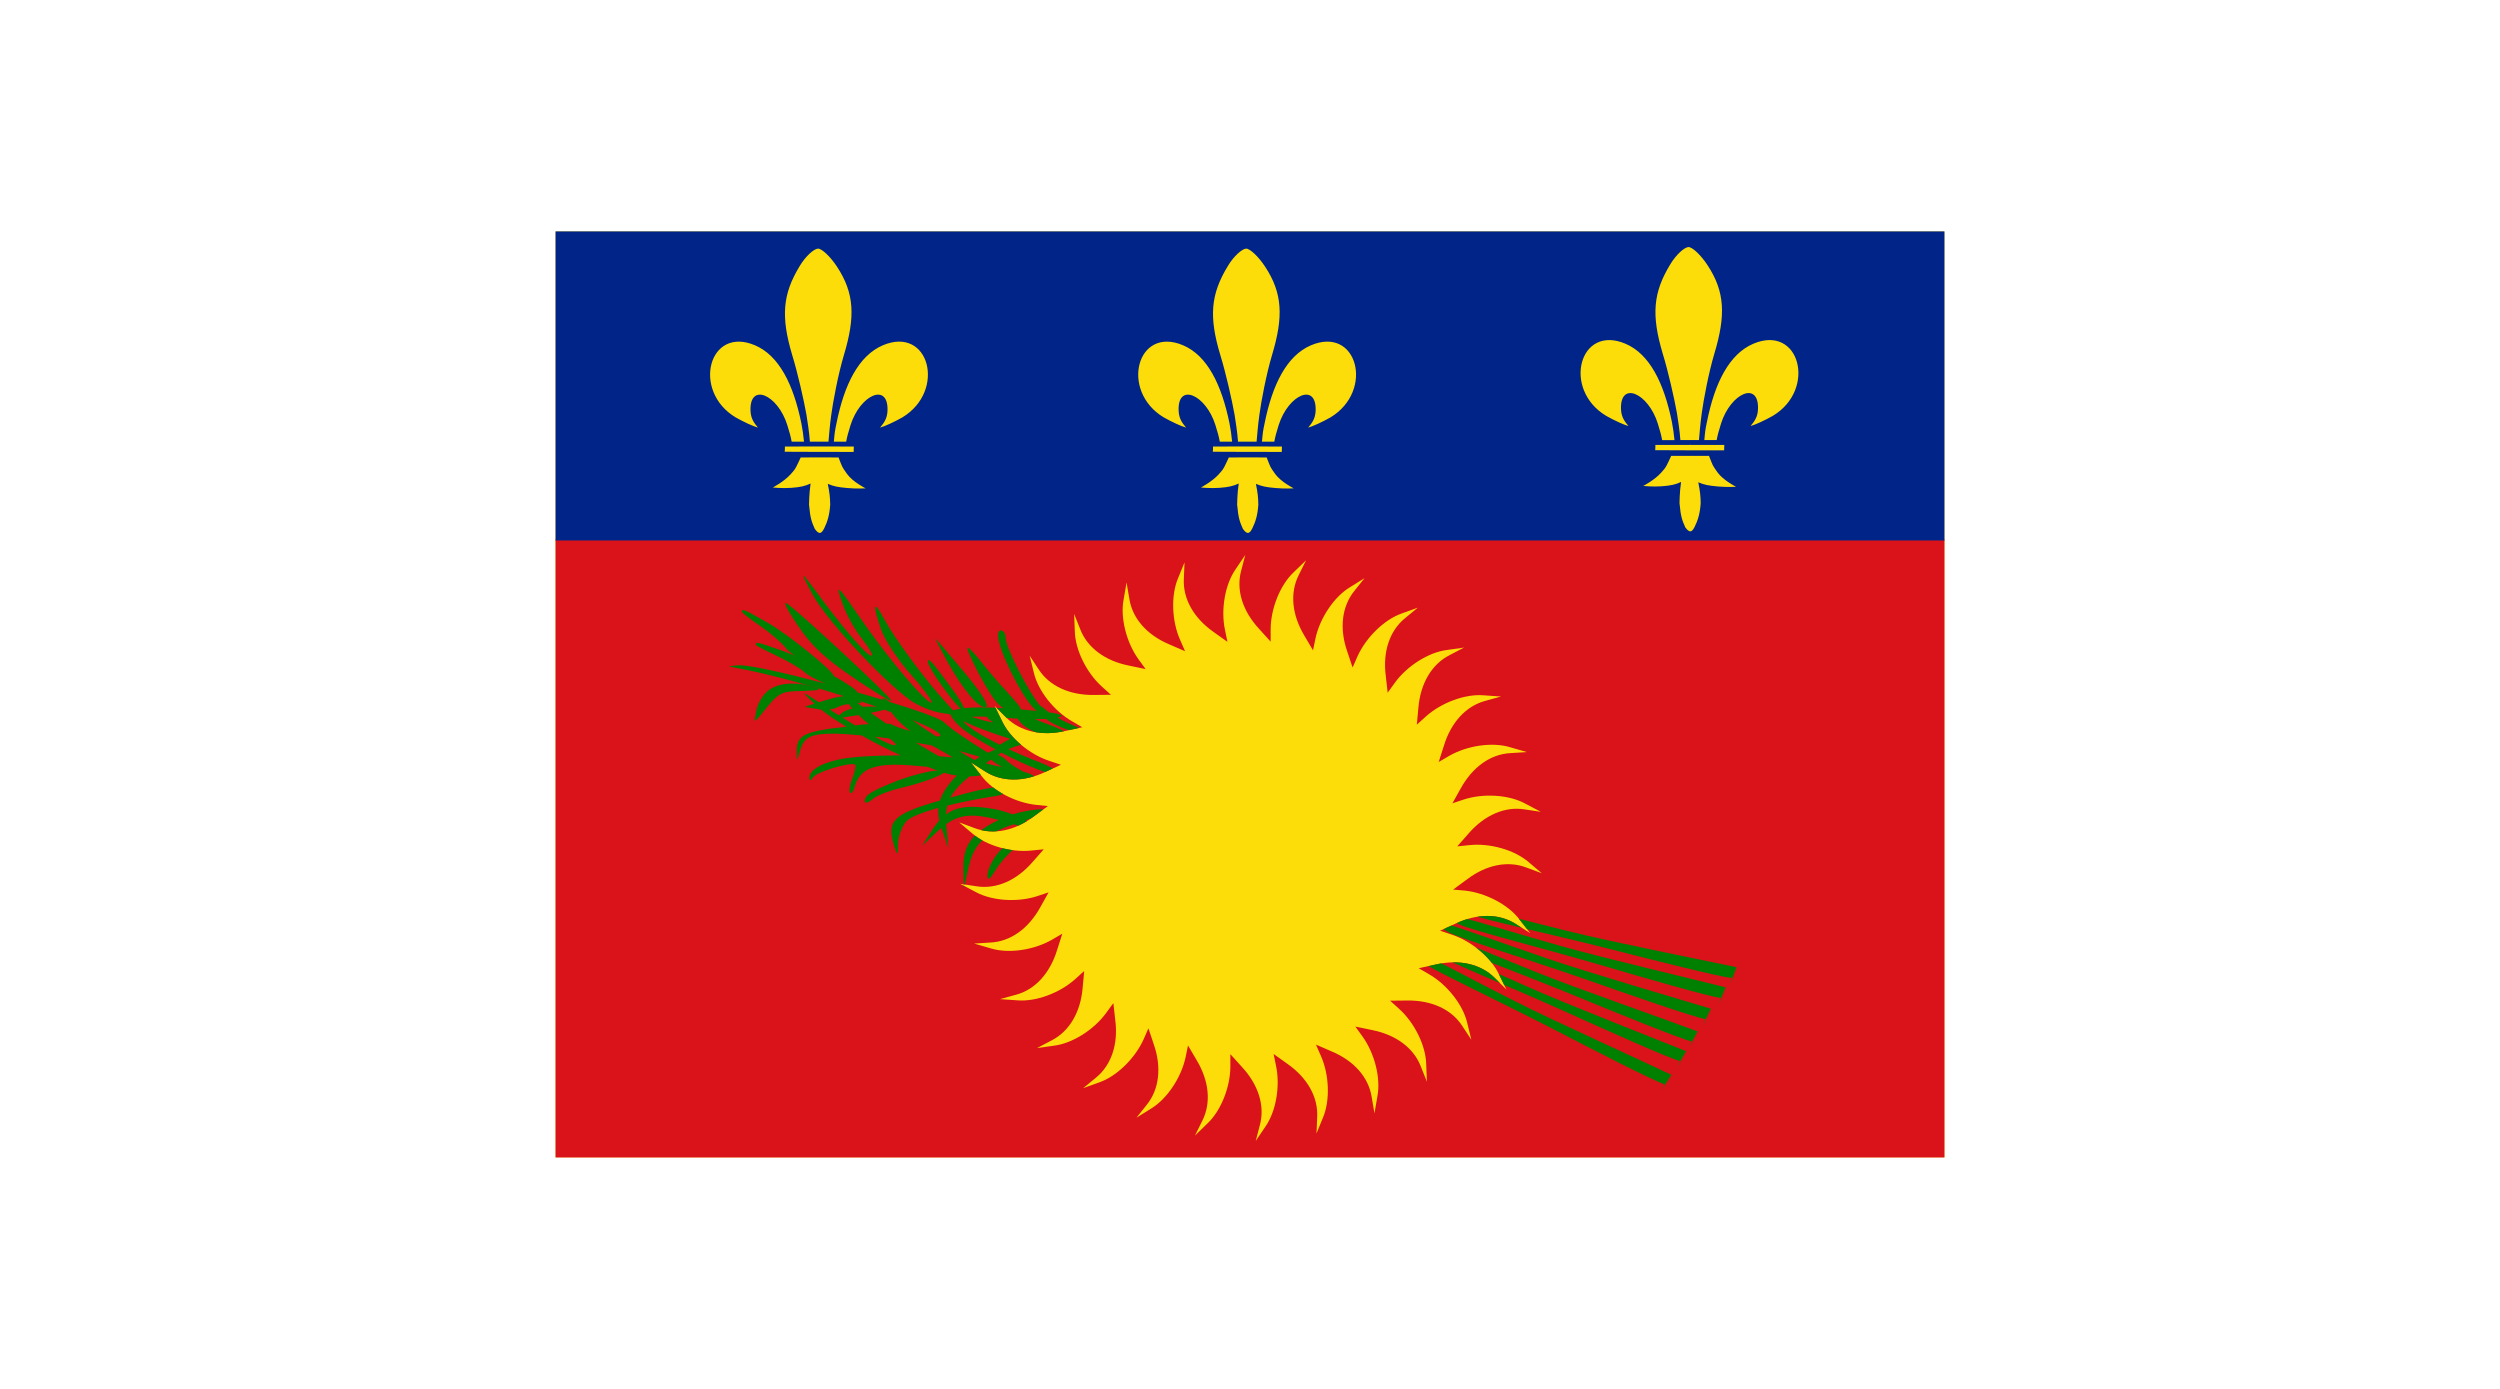 <?xml version="1.0" encoding="utf-8"?>
<!-- Generator: Adobe Illustrator 17.1.0, SVG Export Plug-In . SVG Version: 6.00 Build 0)  -->
<!DOCTYPE svg PUBLIC "-//W3C//DTD SVG 1.1//EN" "http://www.w3.org/Graphics/SVG/1.1/DTD/svg11.dtd">
<svg version="1.1" id="Capa_1" xmlns="http://www.w3.org/2000/svg" xmlns:xlink="http://www.w3.org/1999/xlink" x="0px" y="0px"
	 viewBox="0 0 1440 800" enable-background="new 0 0 1440 800" xml:space="preserve">
<g>
	<rect x="320" y="133.3" fill="#FCDD09" width="800" height="533.3"/>
	<path fill="#DA121A" d="M320,310.7v356h800v-356H320z M843.9,513c11.9,1.3,24.9,8.1,31.3,16.6l6.2,7.9l-8-5.1
		c-9.6-6.3-22.4-6.4-35-0.4l-8.9,4.1l6.6,2.2c11.4,3.7,22.7,13.2,27.2,22.7l4.4,9l-6.7-6.7c-8.1-8.1-20.6-10.9-34.2-7.7l-9.6,2.1
		l6,3.5c10.4,6,19.5,17.6,21.9,27.9l2.4,9.8l-5.2-7.9c-6.2-9.7-17.9-14.9-31.8-14.7l-9.8,0.1l5.2,4.7c8.9,8,15.4,21.3,15.6,31.9
		l0.4,10.1l-3.5-8.8c-4.1-10.7-14.4-18.3-28.1-21l-9.6-2l4.1,5.7c7,9.7,10.6,24,8.6,34.4l-1.7,9.9l-1.6-9.4
		c-1.8-11.4-10.2-20.9-23.1-26.3l-9-3.9l2.8,6.4c4.9,10.9,5.4,25.7,1.3,35.5l-3.8,9.3l0.4-9.5c0.6-11.5-5.7-22.6-17.1-30.6l-8-5.7
		l0,0l1.4,6.8c2.5,11.7,0,26.3-6.1,35l-5.6,8.3l2.4-9.2c3-11.1-0.9-23.3-10.4-33.5l-6.6-7.3v7c0,12-5.5,25.7-13.2,32.9l-7.2,7
		l4.2-8.5c5.2-10.2,4-22.9-3.2-34.9l-5-8.5l-1.4,6.8c-2.5,11.7-10.7,24-19.8,29.5l-8.5,5.3l5.9-7.4c7.2-8.9,8.7-21.6,4.1-34.8
		l-3.1-9.3l-2.8,6.4c-4.9,10.9-15.4,21.2-25.4,24.7l-9.4,3.4l7.3-6c8.9-7.2,13-19.3,11.2-33.2l-1.1-9.8l-4.1,5.6
		c-7,9.7-19.5,17.6-30,18.9l-9.9,1.4l8.4-4.4c10.2-5.2,16.7-16.2,17.9-30.2l0.9-9.8l-5.2,4.7c-8.9,8-22.7,13.1-33.3,12.2l-10-0.7
		l9.1-2.5c11.1-2.9,19.7-12.4,23.8-25.8l3-9.4l-6,3.5c-10.4,6-25,8.1-35.1,5l-9.7-2.8l9.5-0.6c11.5-0.6,21.8-8,28.6-20.3l4.8-8.6
		l-6.6,2.2c-11.4,3.7-26.1,2.7-35.4-2.4l-8.9-4.7l9.4,1.4c11.3,1.8,23-3.3,32.2-13.9l6.5-7.4l-6.9,0.7c-11.9,1.3-26.1-2.8-34.1-9.7
		l-7.7-6.5l8.9,3.3c10.7,4.1,23.2,1.6,34.3-6.9l7.9-5.8l-6.9-0.7c-11.9-1.3-24.9-8.1-31.3-16.6l-6.2-7.9l8,5.1
		c9.6,6.3,22.4,6.4,35,0.4l8.9-4.1l-6.6-2.2c-11.4-3.7-22.7-13.2-27.2-22.7l-4.4-9l6.7,6.7c8.1,8.1,20.6,10.9,34.2,7.7l9.6-2.1
		l-6-3.5c-10.4-6-19.5-17.6-21.9-27.9l-2.4-9.8l5.2,7.9c6.2,9.6,17.9,14.9,31.8,14.7l9.8-0.1l-5.2-4.7c-8.9-8-15.4-21.3-15.6-31.9
		l-0.4-10l3.5,8.8c4.1,10.7,14.4,18.3,28.1,21l9.6,2l-4.1-5.6c-7-9.7-10.6-24-8.6-34.4l1.7-9.9l1.6,9.4
		c1.8,11.4,10.2,20.9,23.1,26.3l9,3.9l-2.8-6.4c-4.9-10.9-5.4-25.7-1.3-35.5l3.8-9.3l-0.4,9.5c-0.6,11.5,5.7,22.6,17.1,30.6l8,5.7
		l-1.4-6.8c-2.5-11.7,0-26.3,6.1-35l5.6-8.3l-2.4,9.2c-3,11.1,0.9,23.3,10.4,33.5l6.6,7.3v-7c0-12,5.5-25.7,13.2-32.9l7.2-7
		l-4.2,8.5c-5.2,10.2-4,22.9,3.2,34.9l5,8.5l1.4-6.8c2.5-11.7,10.7-24,19.8-29.5l8.5-5.3l-5.9,7.4c-7.2,8.9-8.7,21.6-4.1,34.8
		l3.1,9.3l2.8-6.4c4.9-10.9,15.4-21.2,25.4-24.7l9.4-3.4l-7.3,6c-8.9,7.2-13,19.3-11.2,33.2l1.1,9.8l4.1-5.7
		c7-9.7,19.5-17.6,30-18.9l9.9-1.4l-8.4,4.4c-10.2,5.2-16.7,16.2-17.9,30.2l-0.9,9.8l5.2-4.7c8.9-8,22.7-13.1,33.3-12.2l10,0.7
		l-9.1,2.5c-11.1,3-19.7,12.4-23.8,25.8l-3,9.4l6-3.5c10.4-6,25-8.1,35.1-5l9.7,2.8l-9.5,0.6c-11.5,0.6-21.8,8-28.6,20.3l-4.8,8.6
		l6.6-2.2c11.4-3.7,26.1-2.7,35.4,2.4l8.9,4.7l-9.4-1.4c-11.3-1.8-23,3.3-32.2,13.9l-6.5,7.4l6.9-0.7c11.9-1.3,26.1,2.8,34.1,9.7
		l7.7,6.5l-8.9-3.3c-10.7-4.1-23.2-1.6-34.3,6.9l-7.9,5.8L843.9,513z"/>
	<g>
		<defs>
			<path id="SVGID_1_" d="M320,310.7v356h800v-356H320z M843.9,513c11.9,1.3,24.9,8.1,31.3,16.6l6.2,7.9l-8-5.1
				c-9.6-6.3-22.4-6.4-35-0.4l-8.9,4.1l6.6,2.2c11.4,3.7,22.7,13.2,27.2,22.7l4.4,9l-6.7-6.7c-8.1-8.1-20.6-10.9-34.2-7.7l-9.6,2.1
				l6,3.5c10.4,6,19.5,17.6,21.9,27.9l2.4,9.8l-5.2-7.9c-6.2-9.7-17.9-14.9-31.8-14.7l-9.8,0.1l5.2,4.7c8.9,8,15.4,21.3,15.6,31.9
				l0.4,10.1l-3.5-8.8c-4.1-10.7-14.4-18.3-28.1-21l-9.6-2l4.1,5.7c7,9.7,10.6,24,8.6,34.4l-1.7,9.9l-1.6-9.4
				c-1.8-11.4-10.2-20.9-23.1-26.3l-9-3.9l2.8,6.4c4.9,10.9,5.4,25.7,1.3,35.5l-3.8,9.3l0.4-9.5c0.6-11.5-5.7-22.6-17.1-30.6l-8-5.7
				l0,0l1.4,6.8c2.5,11.7,0,26.3-6.1,35l-5.6,8.3l2.4-9.2c3-11.1-0.9-23.3-10.4-33.5l-6.6-7.3v7c0,12-5.5,25.7-13.2,32.9l-7.2,7
				l4.2-8.5c5.2-10.2,4-22.9-3.2-34.9l-5-8.5l-1.4,6.8c-2.5,11.7-10.7,24-19.8,29.5l-8.5,5.3l5.9-7.4c7.2-8.9,8.7-21.6,4.1-34.8
				l-3.1-9.3l-2.8,6.4c-4.9,10.9-15.4,21.2-25.4,24.7l-9.4,3.4l7.3-6c8.9-7.2,13-19.3,11.2-33.2l-1.1-9.8l-4.1,5.6
				c-7,9.7-19.5,17.6-30,18.9l-9.9,1.4l8.4-4.4c10.2-5.2,16.7-16.2,17.9-30.2l0.9-9.8l-5.2,4.7c-8.9,8-22.7,13.1-33.3,12.2l-10-0.7
				l9.1-2.5c11.1-2.9,19.7-12.4,23.8-25.8l3-9.4l-6,3.5c-10.4,6-25,8.1-35.1,5l-9.7-2.8l9.5-0.6c11.5-0.6,21.8-8,28.6-20.3l4.8-8.6
				l-6.6,2.2c-11.4,3.7-26.1,2.7-35.4-2.4l-8.9-4.7l9.4,1.4c11.3,1.8,23-3.3,32.2-13.9l6.5-7.4l-6.9,0.7
				c-11.9,1.3-26.1-2.8-34.1-9.7l-7.7-6.5l8.9,3.3c10.7,4.1,23.2,1.6,34.3-6.9l7.9-5.8l-6.9-0.7c-11.9-1.3-24.9-8.1-31.3-16.6
				l-6.2-7.9l8,5.1c9.6,6.3,22.4,6.4,35,0.4l8.9-4.1l-6.6-2.2c-11.4-3.7-22.7-13.2-27.2-22.7l-4.4-9l6.7,6.7
				c8.1,8.1,20.6,10.9,34.2,7.7l9.6-2.1l-6-3.5c-10.4-6-19.5-17.6-21.9-27.9l-2.4-9.8l5.2,7.9c6.2,9.6,17.9,14.9,31.8,14.7l9.8-0.1
				l-5.2-4.7c-8.9-8-15.4-21.3-15.6-31.9l-0.4-10l3.5,8.8c4.1,10.7,14.4,18.3,28.1,21l9.6,2l-4.1-5.6c-7-9.7-10.6-24-8.6-34.4
				l1.7-9.9l1.6,9.4c1.8,11.4,10.2,20.9,23.1,26.3l9,3.9l-2.8-6.4c-4.9-10.9-5.4-25.7-1.3-35.5l3.8-9.3l-0.4,9.5
				c-0.6,11.5,5.7,22.6,17.1,30.6l8,5.7l-1.4-6.8c-2.5-11.7,0-26.3,6.1-35l5.6-8.3l-2.4,9.2c-3,11.1,0.9,23.3,10.4,33.5l6.6,7.3v-7
				c0-12,5.5-25.7,13.2-32.9l7.2-7l-4.2,8.5c-5.2,10.2-4,22.9,3.2,34.9l5,8.5l1.4-6.8c2.5-11.7,10.7-24,19.8-29.5l8.5-5.3l-5.9,7.4
				c-7.2,8.9-8.7,21.6-4.1,34.8l3.1,9.3l2.8-6.4c4.9-10.9,15.4-21.2,25.4-24.7l9.4-3.4l-7.3,6c-8.9,7.2-13,19.3-11.2,33.2l1.1,9.8
				l4.1-5.7c7-9.7,19.5-17.6,30-18.9l9.9-1.4l-8.4,4.4c-10.2,5.2-16.7,16.2-17.9,30.2l-0.9,9.8l5.2-4.7c8.9-8,22.7-13.1,33.3-12.2
				l10,0.7l-9.1,2.5c-11.1,3-19.7,12.4-23.8,25.8l-3,9.4l6-3.5c10.4-6,25-8.1,35.1-5l9.7,2.8l-9.5,0.6c-11.5,0.6-21.8,8-28.6,20.3
				l-4.8,8.6l6.6-2.2c11.4-3.7,26.1-2.7,35.4,2.4l8.9,4.7l-9.4-1.4c-11.3-1.8-23,3.3-32.2,13.9l-6.5,7.4l6.9-0.7
				c11.9-1.3,26.1,2.8,34.1,9.7l7.7,6.5l-8.9-3.3c-10.7-4.1-23.2-1.6-34.3,6.9l-7.9,5.8L843.9,513z"/>
		</defs>
		<clipPath id="SVGID_2_">
			<use xlink:href="#SVGID_1_"  overflow="visible"/>
		</clipPath>
		<g clip-path="url(#SVGID_2_)">
			<path fill="#008000" d="M491.2,390.1c11.6,7.9,21.7,14.1,22.2,13.6c1-1.2-56.8-54.9-60.7-56.4c-1.5-0.5,1.7,5.7,7.4,13.8
				C467.3,371.8,475.4,379.4,491.2,390.1z"/>
			<path fill="#008000" d="M619.8,418.5c-3.5-1.4-7.5-3.3-10.8-5.2c4.2-0.7,3.1-1.9-4.9-3c-0.2-0.2-0.4-0.3-0.6-0.5
				c-2.2-1.8-3.5-2.9-4.3-3.3c-0.1-0.1-0.2-0.3-0.4-0.4c-6.2-7.2-19.5-33.4-19.5-38.3c0-2.7-1.2-4.7-2.7-4.7c-1.7,0-2.2,2.5-1.2,6.4
				c3.3,13.2,16.4,36.8,21.9,40c-0.8-0.1-1.6-0.2-2.4-0.2c-2.4-0.2-4.7-0.5-7-0.7c0.1-1.2-2.2-3.8-7.5-9.7
				c-5.4-5.7-12.6-14.3-16.3-19c-3.7-4.7-6.9-7.7-6.9-6.7c0,2.7,9.6,21.5,15.3,29.4c1.7,2.3,3.5,4.1,5.5,5.3
				c-9.7-0.6-17.4-0.6-22.7,0c-0.9-2.3-3.4-6.5-7.1-11.4c-11.9-16.3-13.7-18-13.7-15.3c0,3.2,13.1,21.6,18.7,27
				c-1.6,0.2-2.9,0.6-3.9,0.9c-0.2-0.1-0.4-0.1-0.6-0.2l-4.3-4.8c-11.6-12.6-29.4-36.8-35.1-47.5c-6.2-11.6-6.9-8.7-1.7,6.2
				c2,5.9,9.9,17.8,17.5,26.2c7.7,8.7,12.6,15.8,11.4,15.8c-3.2,0-24-24.5-38.8-45.7c-16-23.2-16.8-24-12.3-11.1
				c2.2,6.2,7.2,15.3,11.4,20.3c4,5.2,6.4,9.4,5.2,9.4c-2.5,0-13.3-12.4-26.9-30.2c-3.7-5.2-8.9-11.9-11.1-14.8
				c-2.5-3.2-0.7,1,3.7,9.1c7.7,14.6,38.8,48.2,56,61.1c4.7,3.5,13.1,6.9,18.3,7.7l5,0.8c0.1,0.1,0.3,0.2,0.5,0.2c0.6,2,4,6,8.1,9.1
				c4.2,3.2,10.8,7.1,17.8,10.9c0,0,0,0,0,0.1c-1.3,0.5-2.8,1.2-4.3,1.9c-10.2-6.1-22.7-14.7-25.3-17.5c-1.9-2.1-14.7-6.7-31.4-11.8
				c-3.2-2.6-4.4-2.8-3.6-1.1c-4.8-1.5-9.9-2.9-15.1-4.4c0.6-0.9-5.5-4.9-13.5-9.5c-0.1-2.8-26.6-24.2-38-30.6
				c-14.1-8-14.6-8.1-14.9-6.4c-0.1,0.5,4.5,4.1,10.4,8.1c5.8,4,12.6,9.8,14.8,12.7c0.9,1.2,2.8,2.9,5.2,4.6c-2.5-1.1-4.8-2-6.6-2.7
				c-15.3-5.4-15.8-5.4-15.8-3.7c0,0.5,5.2,3.2,11.6,6.2c6.4,3,14.1,7.4,16.8,9.9c1.8,1.7,6.5,4.1,11.6,6.3
				c-22.7-6-43.6-10.7-49.7-10.5c-6.7,0.5-6.9,0.5-1.5,1.5c16.6,3,39.9,9.3,61.4,16.1c0,0.1,0.1,0.2,0.2,0.3
				c-2.7,0.1-6.1,1-12.4,2.9l-1.6,0.5c-2.8-1.8-5.3-3.4-6.8-4.4c-3-1.9-1,0.5,4.2,5.2l-5.7,1.9l7.4,1.2c0.7,0.2,1.5,0.3,2.3,0.4
				c3.5,2.9,8.5,6.2,14.4,9.8c-24.8,2.7-29,4.9-28.5,15.1c0.2,4.9,0.2,4.9,1.5,0c2.2-9.1,5.9-11.1,20-11.1c3.8,0,9.3,0.4,15.7,1
				c7.2,4,15,8,22.6,11.5c-14.8,0-29.1,0.8-36.3,2.5c-10.6,2.5-16.3,6.2-16.3,10.6c0,1.7,1,1.5,2.2-0.5c2-3.2,22.2-9.1,24.2-7.2
				c0.5,0.5-0.2,4.2-1.7,7.9c-1.5,3.7-2,7.4-1.2,8.2c0.7,1,2-1,2.7-3.7c3-10.6,12.1-13.8,34.1-11.9c2.6,0.2,5.2,0.5,7.8,0.7
				c2.1,0.8,4,1.6,5.9,2.2h-1.3c-4,0.2-13.6,2.7-21,5.4c-16.3,6.4-19.8,8.7-19.8,12.1c0,1.5,1.7,1.2,4.4-1
				c2.2-2.2,10.4-5.2,17.8-6.9c7.4-1.7,16.3-4.7,19.8-6.4l3.8-2c0.4,0.1,0.8,0.3,1.2,0.4c1.7,0.5,3.8,0.9,6,1.2
				c-5.1,5.2-8.2,9.8-9.7,14.4c-27.8,8-30.8,12-26.3,26.4c2,5.9,2,5.7,2.2-2c0.2-4.2,2.5-10.1,4.9-12.6c2.3-2.3,9-5,18.3-7.6
				c-0.2,2.3,0,4.8,0.5,7.3c-1.2,1.4-2.4,2.9-3.5,4.6l-6.4,10l8.3-7.8c1-0.9,1.9-1.8,2.8-2.5c0.1,0.2,0.1,0.4,0.2,0.5l3.9,11.2
				l-1.1-11.3c-0.1-0.9-0.2-1.7-0.2-2.6c8.1-5.8,16-6.2,30.3-2.4c-15.4,7.3-20.6,14.6-20.4,27.8l0.2,11.9l2.5-11.1
				c3-14.5,8.7-20.1,26.2-26.1c7.1,2,12.6,3.1,12.8,2.8c0.7-1-2-3-5.9-5.1c7.6-2.5,13.3-4.8,13.3-5.2c0-2.2-11.7-1-20.8,1.8
				c-3.7-1.4-7.5-2.6-10.7-3.1c-13-2.3-21.3-1.6-27.6,3.1c0.1-1.8,0.4-3.5,0.8-5.1c7.4-1.8,16.1-3.6,25.4-5.1
				c5.9-0.7,9.9-2.5,9.1-3.7c-2-3.2-9.9-2.2-31.9,4c-0.3,0.1-0.6,0.2-0.9,0.3c2.1-4.1,5.7-8,11-12.3c2.4,0,4.5-0.2,6.3-0.6l0.7-0.1
				c0.4,0.2,0.8,0.4,1.1,0.6c6.4,3.5,31.4,3.7,29.1,0.2c-0.5-0.9-3-2-6.2-2.8c-0.3-0.2-0.7-0.4-1-0.6c-3.2-1.7-7.4-4.4-9.1-6.4
				c-1.3-1.2-2.9-2.1-4.4-2.6c0.7-0.5,1.2-1,1.8-1.4c13.8,7.2,28.6,13.3,31.4,12.2c2.7-1-1.5-3.7-13.3-8.2c-4.8-1.9-9.6-4-14-6
				c3.2-1.4,6.9-2.5,9.9-3.1c7.1,2,12.4,3,12.4,2c0.1-0.7-1.5-1.9-3.9-3.4c-0.2-0.4-1.2-1.1-3-2.2c-0.7-0.4-1.5-0.7-2.5-0.9
				c-1.5-0.7-3-1.5-4.5-2.2c-0.6-0.4-1.3-0.9-2.1-1.3c-3.2-1.7-7.4-4.4-9.1-6.4c-0.2-0.2-0.5-0.4-0.7-0.6c1.9,0.1,4,0.2,6.2,0.4
				c0.9,0.1,1.8,0.1,2.6,0.1c3.6,6,12.9,10,25.1,11c9,0.6,4.9-3.2-7.7-7.8c-2.4-0.8-5-1.8-7.4-2.9c2.4,0,4.5,0,6.4-0.1
				c1.8,1.4,4,2.8,6.6,3.9v0c5.4,2.5,12.2,4.5,15.7,4.6C628.5,422.5,627.4,421.5,619.8,418.5z M494.6,403.6
				c3.6,1.2,7.1,2.3,10.4,3.5c-0.8,0-1.6,0-2.5-0.1c-1.9-0.1-3.8,0-5.5,0.1c-1.1-0.8-2.2-1.5-3.1-2.2
				C496.7,405,496.9,404.7,494.6,403.6z M480.1,410.1c-0.7-0.5-1.4-1-2.2-1.5c1.7-0.2,3.2-0.6,4.2-1.1c1.5-0.9,4.1-1.6,6.7-2
				c0.4,0.5,0.8,1,1.2,1.5c0.3,0.4,0.6,0.7,1,1.1c-2.5,0.6-4.5,1.4-5.8,2.4c-0.8,0.6-1.5,1.1-1.9,1.6
				C482.2,411.4,481.2,410.8,480.1,410.1z M492.5,417.8c-2.3-1.4-4.8-2.9-7.3-4.5c1.2-0.1,3-0.4,5.2-0.8c1.3-0.2,2.7-0.4,4.2-0.6
				c1.8,1.8,3.8,3.6,5.8,5.2C497.9,417.2,495.3,417.5,492.5,417.8z M515.7,429.2c-1.2,0.4-5.5-1.4-11.9-4.9c2.8,0.3,5.7,0.7,8.6,1.1
				C515,427.4,516.5,428.9,515.7,429.2z M513.9,417.4c-0.3-0.3-1.6-0.5-3.4-0.6c-1.7-1.2-3.5-2.4-5.2-3.6c-1.3-0.9-2.6-1.8-3.7-2.6
				c2.3-0.5,4.4-0.9,5.9-1.3c0.8-0.2,1.4-0.4,2-0.5c1.3,0.5,2.6,0.9,3.8,1.4c0.8,1,1.6,2,2.6,3.2c1.7,2.1,4.7,4.8,8.4,7.7
				C519.5,419.7,515.2,418.3,513.9,417.4z M525.3,414.6c11,4.5,17.6,8,16.1,9.4c-0.2,0.2-1,0.2-2.3,0.1
				C534.1,420.9,529.4,417.6,525.3,414.6z M540.9,435.6c-4.1-2.3-8.6-4.9-13.3-7.8c3.1,0.5,6.2,1.1,9.2,1.6c1.6,0.9,3.1,1.8,4.6,2.6
				c2.7,1.5,5.2,2.9,7.4,4.3C546.3,436,543.7,435.8,540.9,435.6z M561.4,437.8c-2.8-1.5-5.8-3.3-9-5.2c1.2,0.3,2.4,0.6,3.5,0.9
				c3.3,0.9,6.1,1.7,8.5,2.4C563.4,436.5,562.4,437.1,561.4,437.8z M568.3,412.8c0,0.1,0.1,0.1,0.1,0.2c0.5,0.8,1.8,1.9,3.7,3.2
				c-3.1-0.5-7.8-1.8-12.5-3.3C561.8,412.7,564.6,412.7,568.3,412.8z M577.3,441.9c-2.9-0.6-6.2-1.4-9.4-2.2c1-0.7,2-1.5,2.9-2.1
				c0,0,0.1,0,0.1,0C572.3,438.8,574.6,440.4,577.3,441.9z M581.9,425.6c-2.2,1-4.2,2.2-6,3.4c-11.1-5.5-19.4-10.8-21-13.7
				c0.3,0.2,0.6,0.3,1,0.5C561.6,418.7,572.3,422.6,581.9,425.6z"/>
			<path fill="#008000" d="M568,407.3c2-0.7-2.5-7.9-12.1-19.5c-8.6-10.1-16-19-16.8-19.8c-0.7-0.7,2,4.7,5.9,11.9
				C554.5,397.2,564.1,408.6,568,407.3z"/>
			<path fill="#008000" d="M469,395.7c-10.4-3.2-20.7-2.5-26.4,2c-3,2.2-6.2,7.4-6.9,11.6c-1.5,7.2-1.5,7.2,2.5,2.5
				c10.4-13.1,11.1-13.6,24-13.8C472.4,397.7,473.9,397.2,469,395.7z"/>
			<path fill="#008000" d="M584.4,485.2c-3,0-7.4,3-10.4,7.2v0c-3,4-5.2,9.1-5.2,11.9c0,3.2,1.2,2.5,4.7-3.2
				c2.7-4.4,7.4-9.6,10.4-11.9C589.6,485.2,589.6,485.2,584.4,485.2z"/>
			<path fill="#008000" d="M898,544.6c-20-5.6-48.5-14.4-55.8-16c-7.3-1.6-7.4,1.4-1.2,4.1c8,3.5,49.6,14,79,22.6
				c29.2,8.6,63.3,18.4,71.3,19.6c0.6-1.4,1.4-3.4,2.6-6.2C979.2,564.9,921.2,551.3,898,544.6z"/>
			<path fill="#008000" d="M991.5,574.9c-0.1,0-0.1,0-0.2,0C986.4,587.1,1001.3,553.6,991.5,574.9z"/>
			<path fill="#008000" d="M998,563.5c-0.1,0-0.1,0-0.2,0C993.3,575.8,1007,541.8,998,563.5z"/>
			<path fill="#008000" d="M903.5,536.4c-20.2-4.9-49-12.7-56.3-14c-7.3-1.4-7.3,1.7-1.1,4.1h0c8.1,3.2,50.1,12.2,79.8,19.8
				c29.5,7.5,63.9,16.2,71.9,17.1c0.5-1.4,1.3-3.5,2.4-6.3C985.3,553.9,926.9,542.3,903.5,536.4z"/>
			<path fill="#008000" d="M890.9,552c-19.7-6.7-47.7-16.9-54.9-18.9c-7.2-2-7.4,1-1.4,4c7.8,3.9,48.8,16.6,77.8,26.7
				c28.7,10.1,62.2,21.7,70.1,23.3c0.6-1.4,1.6-3.4,2.9-6.1C970.9,576.6,913.7,559.9,890.9,552z"/>
			<path fill="#008000" d="M982.5,587.2c-5.6,11.9,11.1-20.7,0.2,0C982.6,587.2,982.5,587.2,982.5,587.2z"/>
			<path fill="#008000" d="M885,560c-19.3-7.7-46.7-19.4-53.8-21.7s-7.5,0.6-1.7,3.9c7.6,4.3,47.9,19.1,76.3,30.8
				c28.1,11.6,61,24.9,68.8,27c0.7-1.3,1.8-3.3,3.2-5.9C963.6,588.7,907.4,569.1,885,560z"/>
			<path fill="#008000" d="M974.7,599.9c-6.2,11.6,12.1-20.1,0.2,0.1C974.8,600,974.7,599.9,974.7,599.9z"/>
			<path fill="#008000" d="M879.7,568.3c-19.1-8.4-46-21-53-23.6c-7-2.6-7.5,0.4-1.8,3.9c7.5,4.6,47.2,20.8,75.1,33.4
				c27.7,12.5,60.1,27,67.8,29.3c0.8-1.3,1.9-3.2,3.4-5.8C957.2,599.8,901.8,578.2,879.7,568.3z"/>
			<path fill="#008000" d="M967.8,611.3c-6.6,11.4,12.8-19.7,0.2,0.1C968,611.4,967.9,611.4,967.8,611.3z"/>
			<path fill="#008000" d="M959.1,624.6c-7.2,11.1,13.8-19,0.2,0.1C959.2,624.6,959.1,624.6,959.1,624.6z"/>
			<path fill="#008000" d="M873.2,577c-18.6-9.3-44.8-23.4-51.7-26.3c-6.8-3-7.5,0-2,3.8h0c7.2,4.9,46,23.2,73.3,37.3
				c27,14,58.6,30.2,66.2,32.9c0.8-1.3,2-3.1,3.7-5.6C949.1,612.5,894.8,588,873.2,577z"/>
		</g>
	</g>
	<path fill="#002488" d="M320,133.3v178h800v-178H320z M962,152.4c3.4-5.8,8.4-10.1,10.6-10.1s7.2,4.7,10.9,10.4
		c10.1,15.3,10.6,28.9,4,50.9c-3.3,11-6.3,26.9-7.3,34.5c-0.9,6.5-1.2,11.3-1.6,15.4c-2.6,0-8.2,0-10.7,0c-0.3-2.6-0.1-3.7-2-15.6
		c-1.5-8.4-5-23.9-8.2-34.3C951.1,181.4,952.2,168.5,962,152.4z M953.5,256.3c6.8,0,32.9-0.1,39.7,0c0,1.9-0.1,0.7-0.1,3.1
		c-9.3,0-28.5,0-39.7-0.1C953.5,258.2,953.5,257.6,953.5,256.3z M707.2,153.3c3.4-5.8,8.4-10.1,10.6-10.1s7.2,4.7,10.9,10.4
		c10.1,15.3,10.6,28.9,4,50.9c-3.3,11-6.3,26.9-7.3,34.5c-0.9,6.5-1.2,11.3-1.6,15.4c-2.6,0-8.2,0-10.7,0c-0.3-2.6-0.1-3.7-2-15.6
		c-1.5-8.4-5-23.9-8.2-34.3C696.2,182.3,697.4,169.4,707.2,153.3z M698.7,257.2c6.8,0,32.9-0.1,39.7,0c0,1.9-0.1,0.7-0.1,3.1
		c-9.3,0-28.5,0-39.7-0.1C698.7,259,698.7,258.4,698.7,257.2z M460.6,153.3c3.4-5.8,8.4-10.1,10.6-10.1s7.2,4.7,10.9,10.4
		c10.1,15.3,10.6,28.9,4,50.9c-3.3,11-6.3,26.9-7.3,34.5c-0.9,6.5-1.2,11.3-1.6,15.4c-2.6,0-8.2,0-10.7,0c-0.3-2.6-0.1-3.7-2-15.6
		c-1.5-8.4-5-23.9-8.2-34.3C449.7,182.3,450.8,169.4,460.6,153.3z M452.1,257.2c6.8,0,32.9-0.1,39.7,0c0,1.9-0.1,0.7-0.1,3.1
		c-9.3,0-28.5,0-39.7-0.1C452.1,259,452.1,258.4,452.1,257.2z M432.3,236.7c0.2,4.6,2.2,7.1,4.3,9.6c-2.7-0.7-8.3-3.3-12.9-5.9
		c-25.4-15.3-15.4-52.9,11.2-41.5c13.8,5.9,22.1,22.4,26.7,45c0.8,4.3,1,5.8,1.5,10.5c-3,0-4.2,0-7.1,0c-0.6-3.2-1.1-4.9-2.5-9.5
		C448,227.2,431.6,220.1,432.3,236.7z M488,281.1c-5.4-0.5-7.6-0.9-11.2-2.4c1.1,5.5,1.3,7.6,1.4,12c-0.4,6-1.6,9.9-3.5,13.7
		c-1.7,3.4-3.1,3.4-5.4,0.2c-1.7-3.9-2.6-5.9-3.3-13.9c0,0,0-6,0.9-12.2c-3.1,1.5-5.9,2.1-11.1,2.5c-5.2,0.4-10.7-0.2-10.7-0.2
		s6.3-3.2,10.3-7.6c3.1-3.3,3.3-4.4,5.8-9.7c4.6,0,19-0.1,21.8,0c2.3,5.8,1.7,5,4.9,9.5c3.3,4.6,10.7,8.3,10.7,8.3
		S493.5,281.6,488,281.1z M519.8,240.4c-4.6,2.6-10.2,5.2-12.9,5.9c2.1-2.5,4.1-5,4.3-9.6c0.7-16.6-15.7-9.5-21.3,8.2
		c-1.4,4.6-1.9,6.3-2.5,9.5c-2.9,0-4.1,0-7.1,0c0.4-4.8,0.6-6.3,1.5-10.5c4.5-22.6,12.9-39.1,26.7-45
		C535.2,187.5,545.2,225,519.8,240.4z M678.9,236.7c0.2,4.6,2.2,7.1,4.3,9.6c-2.7-0.7-8.3-3.3-12.9-5.9
		c-25.4-15.3-15.4-52.9,11.2-41.5c13.8,5.9,22.1,22.4,26.7,45c0.8,4.3,1,5.8,1.5,10.5c-3,0-4.2,0-7.1,0c-0.6-3.2-1.1-4.9-2.5-9.5
		C694.6,227.2,678.1,220.1,678.9,236.7z M734.6,281.1c-5.4-0.5-7.6-0.9-11.2-2.4c1.1,5.5,1.3,7.6,1.4,12c-0.4,6-1.6,9.9-3.5,13.7
		c-1.7,3.4-3.1,3.4-5.4,0.2c-1.7-3.9-2.6-5.9-3.3-13.9c0,0,0-6,0.9-12.2c-3.1,1.5-5.9,2.1-11.1,2.5c-5.2,0.4-10.7-0.2-10.7-0.2
		s6.3-3.2,10.3-7.6c3.1-3.3,3.3-4.4,5.8-9.7c4.6,0,19-0.1,21.8,0c2.3,5.8,1.7,5,4.9,9.5c3.3,4.6,10.7,8.3,10.7,8.3
		S740,281.6,734.6,281.1z M766.4,240.4c-4.6,2.6-10.2,5.2-12.9,5.9c2.1-2.5,4.1-5,4.3-9.6c0.7-16.6-15.7-9.5-21.3,8.2
		c-1.4,4.6-1.9,6.3-2.5,9.5c-2.9,0-4.1,0-7.1,0c0.4-4.8,0.6-6.3,1.5-10.5c4.5-22.6,12.9-39.1,26.7-45
		C781.8,187.5,791.8,225,766.4,240.4z M933.7,235.8c0.2,4.6,2.2,7.1,4.3,9.6c-2.7-0.7-8.3-3.3-12.9-5.9
		c-25.4-15.3-15.4-52.9,11.2-41.5c13.8,5.9,22.1,22.4,26.7,45c0.8,4.3,1,5.8,1.5,10.5c-3,0-4.2,0-7.1,0c-0.6-3.2-1.1-4.9-2.5-9.5
		C949.4,226.3,933,219.2,933.7,235.8z M989.4,280.2c-5.4-0.5-7.6-0.9-11.2-2.4c1.1,5.5,1.3,7.6,1.4,12c-0.4,6-1.6,9.9-3.5,13.7
		c-1.7,3.4-3.1,3.4-5.4,0.2c-1.7-3.9-2.6-5.9-3.3-13.9c0,0,0-6,0.9-12.2c-3.1,1.5-5.9,2.1-11.1,2.5c-5.2,0.4-10.7-0.2-10.7-0.2
		s6.3-3.2,10.3-7.6c3.1-3.3,3.3-4.4,5.8-9.7c4.6,0,19-0.1,21.8,0c2.3,5.8,1.7,5,4.9,9.5c3.3,4.6,10.7,8.3,10.7,8.3
		S994.9,280.7,989.4,280.2z M1021.2,239.5c-4.6,2.6-10.2,5.2-12.9,5.9c2.1-2.5,4.1-5,4.3-9.6c0.7-16.6-15.7-9.5-21.3,8.2
		c-1.4,4.6-1.9,6.3-2.5,9.5c-2.9,0-4.1,0-7.1,0c0.4-4.8,0.6-6.3,1.5-10.5c4.5-22.6,12.9-39.1,26.7-45
		C1036.6,186.6,1046.6,224.2,1021.2,239.5z"/>
</g>
</svg>
